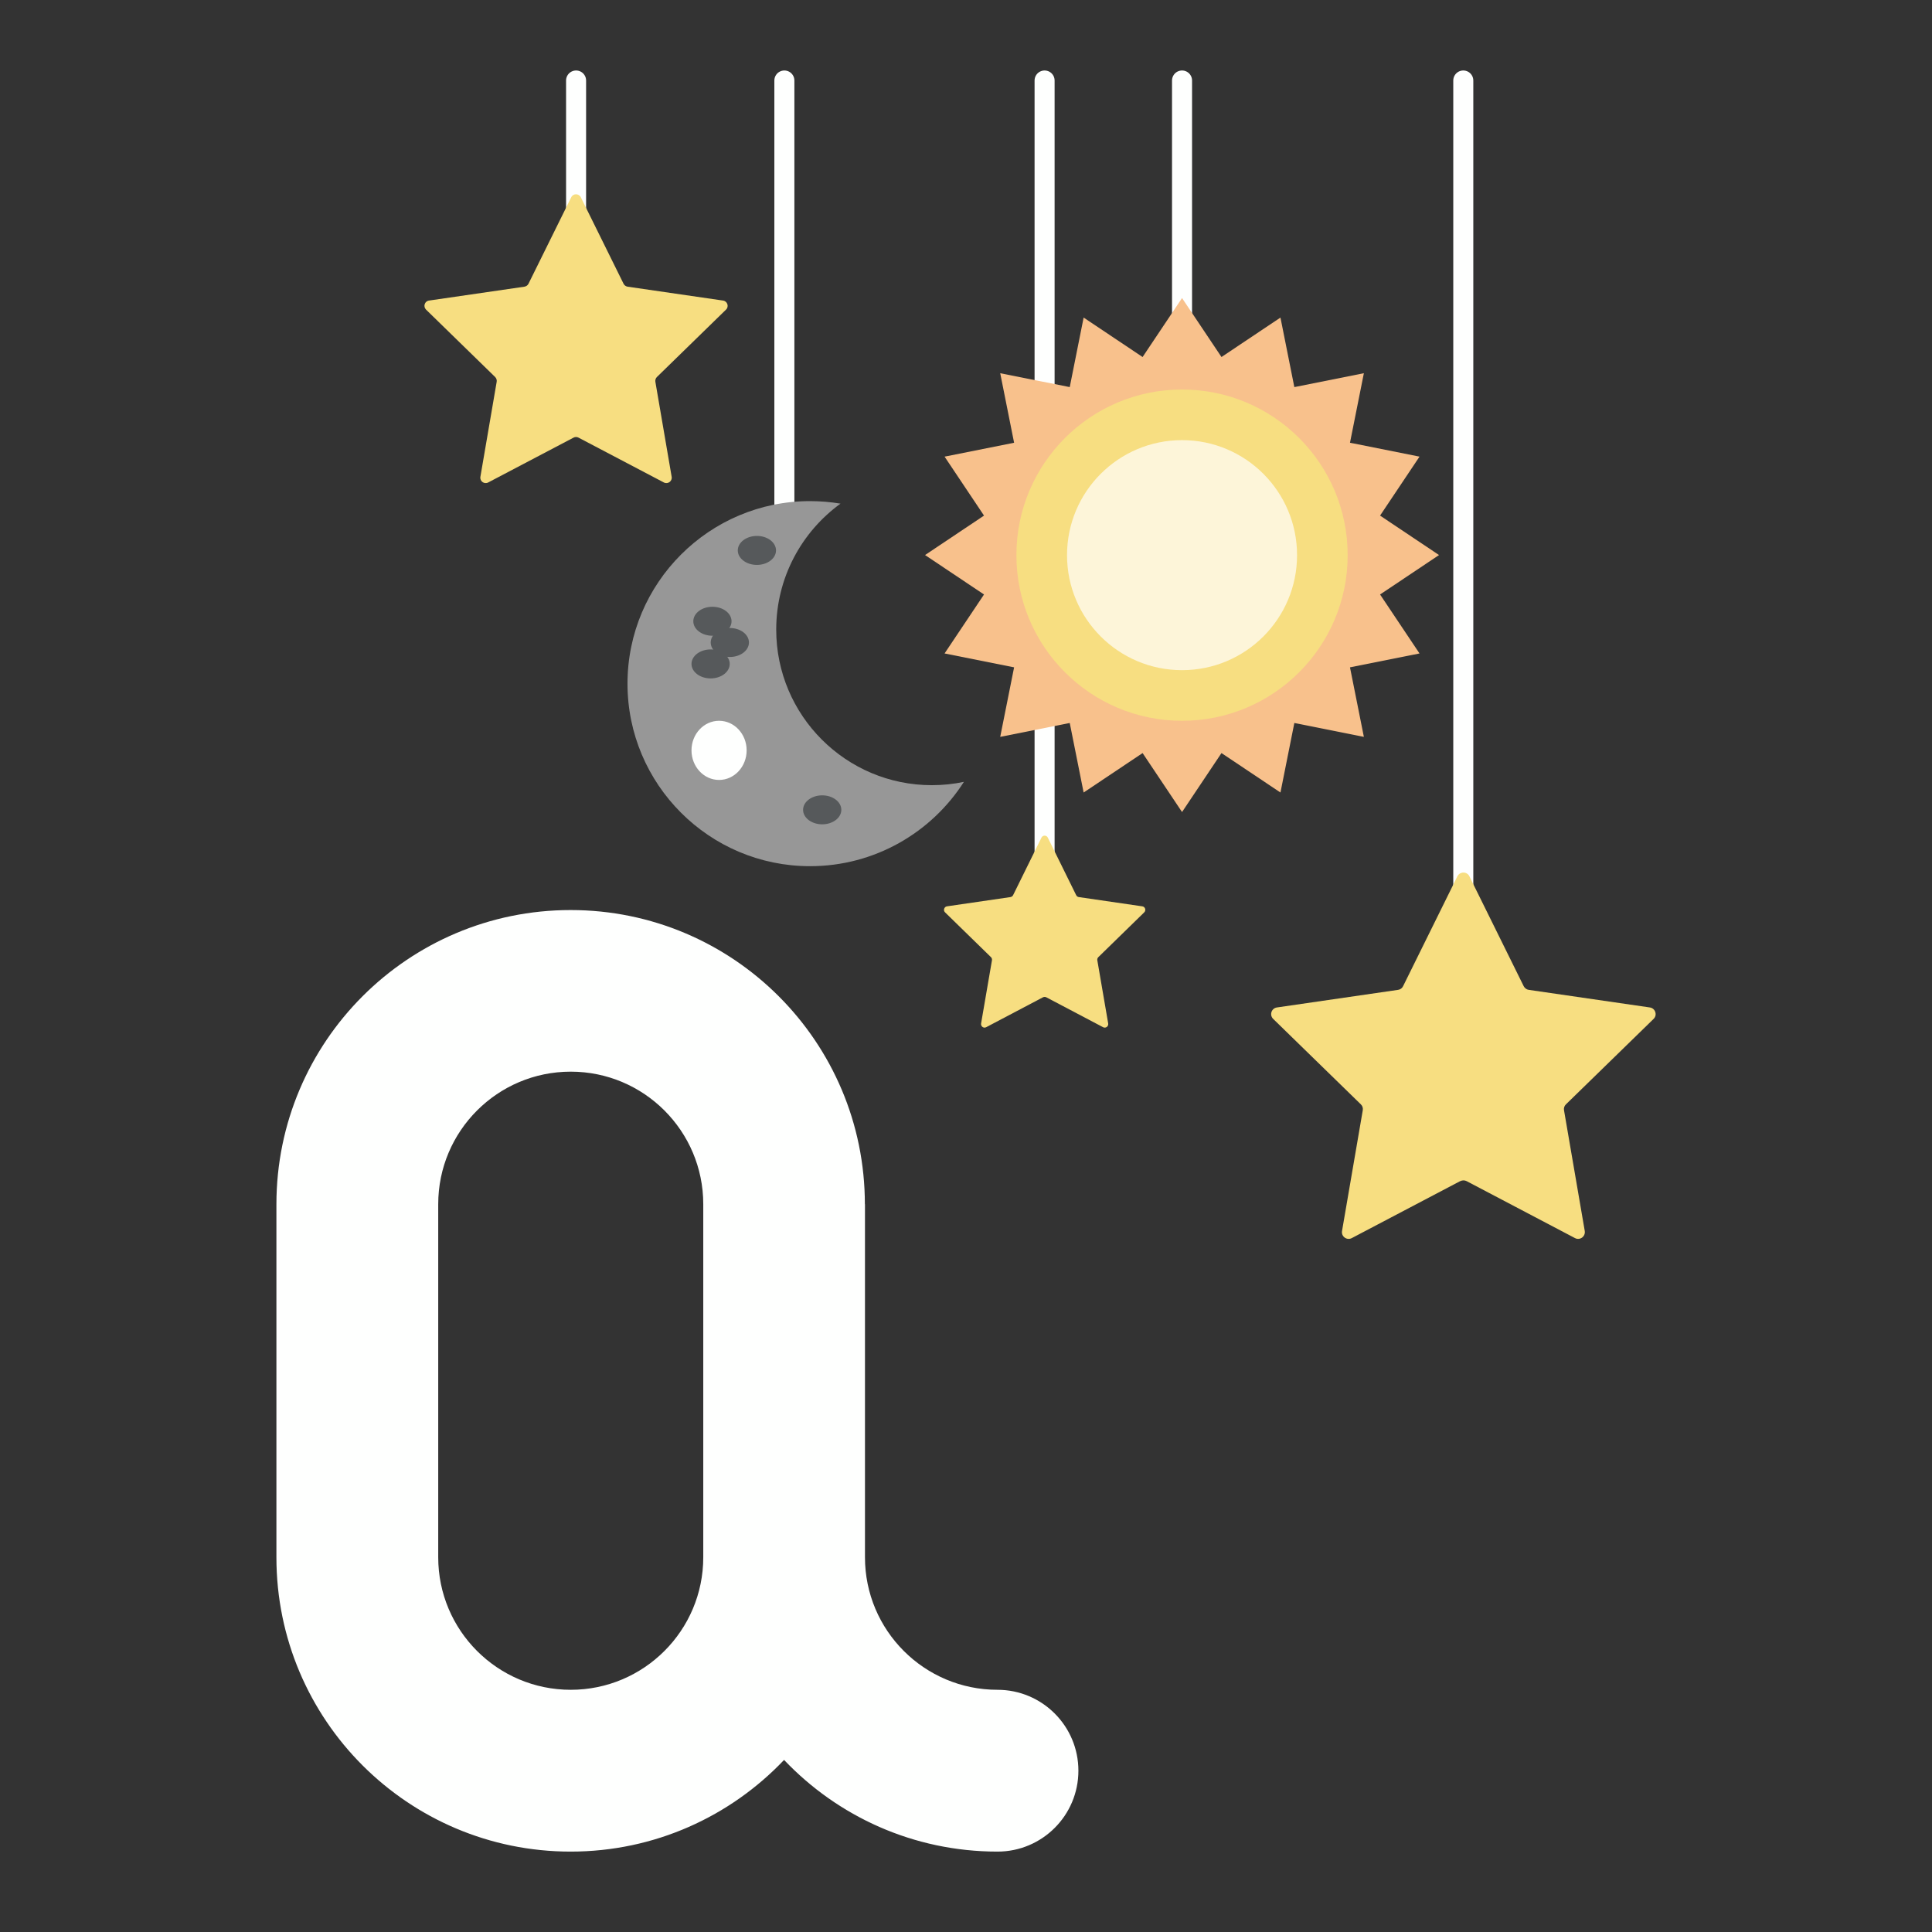 <?xml version="1.0" encoding="UTF-8"?><svg id="a" xmlns="http://www.w3.org/2000/svg" width="192" height="192" viewBox="0 0 192 192"><rect x="0" y="0" width="192" height="192" fill="#333333" stroke="none"/><g id="b"><g><path d="M85.96,119.67v35.09c0,7.27,5.9,13.17,13.17,13.17,4.44,0,8.04,3.6,8.04,8.04s-3.6,8.04-8.04,8.04c-8.35,0-15.88-3.5-21.21-9.11-5.33,5.61-12.86,9.11-21.21,9.11-16.15,0-29.24-13.09-29.24-29.24v-35.09c0-16.15,13.09-29.24,29.24-29.24s29.24,13.09,29.24,29.24Zm-42.41,0v35.09c0,7.27,5.9,13.17,13.17,13.17s13.17-5.9,13.17-13.17v-35.09c0-7.27-5.9-13.17-13.17-13.17s-13.17,5.9-13.17,13.17Z" style="fill:#fefffe; fill-rule:evenodd;"/><path d="M57.25,21.82V8" style="fill:none; stroke:#fefffe; stroke-linecap:round; stroke-linejoin:round; stroke-width:1.99px;"/><path d="M77.95,8V54.87" style="fill:none; stroke:#fefffe; stroke-linecap:round; stroke-linejoin:round; stroke-width:1.99px;"/><path d="M117.47,8V54.87" style="fill:none; stroke:#fefffe; stroke-linecap:round; stroke-linejoin:round; stroke-width:1.99px;"/><path d="M103.81,8V86.71" style="fill:none; stroke:#fefffe; stroke-linecap:round; stroke-linejoin:round; stroke-width:1.99px;"/><path d="M145.42,8V90.42" style="fill:none; stroke:#fefffe; stroke-linecap:round; stroke-linejoin:round; stroke-width:1.99px;"/><path d="M95.8,77.69c-3.22,5.04-8.87,8.39-15.3,8.39-10.01,0-18.14-8.13-18.14-18.14s8.13-18.14,18.14-18.14c1.03,0,2.05,.09,3.03,.25-3.87,2.81-6.39,7.37-6.39,12.52,0,8.53,6.93,15.46,15.46,15.46,1.09,0,2.16-.11,3.19-.33Z" style="fill:#979797; fill-rule:evenodd;"/><ellipse cx="71.46" cy="74.57" rx="2.74" ry="2.94" style="fill:#fefffe;"/><ellipse cx="81.71" cy="80.48" rx="1.9" ry="1.44" style="fill:#56595b;"/><ellipse cx="70.62" cy="65.98" rx="1.9" ry="1.44" style="fill:#56595b;"/><ellipse cx="75.22" cy="54.7" rx="1.9" ry="1.44" style="fill:#56595b;"/><ellipse cx="72.53" cy="63.85" rx="1.9" ry="1.44" style="fill:#56595b;"/><ellipse cx="70.8" cy="61.74" rx="1.9" ry="1.44" style="fill:#56595b;"/><path d="M117.47,29.62l3.92,5.86,5.86-3.92,1.38,6.91,6.91-1.38-1.38,6.91,6.91,1.38-3.92,5.86,5.86,3.92-5.86,3.92,3.92,5.86-6.91,1.38,1.38,6.91-6.91-1.38-1.38,6.91-5.86-3.92-3.92,5.86-3.92-5.86-5.86,3.92-1.38-6.91-6.91,1.38,1.38-6.91-6.91-1.38,3.92-5.86-5.86-3.92,5.86-3.92-3.92-5.86,6.91-1.38-1.38-6.91,6.91,1.38,1.38-6.91,5.86,3.92,3.92-5.86h0Z" style="fill:#f8c18c; fill-rule:evenodd;"/><circle cx="117.47" cy="55.17" r="16.46" style="fill:#f7de81;"/><circle cx="117.47" cy="55.17" r="11.43" style="fill:#fdf5d9;"/><path d="M57,43.49l-8.49,4.46c-.39,.2-.84-.13-.77-.56l1.62-9.45c.03-.17-.03-.35-.15-.47l-6.87-6.7c-.31-.31-.14-.84,.29-.9l9.49-1.38c.17-.03,.32-.13,.4-.29l4.25-8.6c.19-.39,.75-.39,.95,0l4.25,8.6c.08,.16,.23,.26,.4,.29l9.49,1.38c.43,.06,.61,.6,.29,.9l-6.87,6.7c-.12,.12-.18,.3-.15,.47l1.62,9.45c.07,.43-.38,.76-.77,.56l-8.49-4.46c-.15-.08-.34-.08-.49,0Z" style="fill:#f7de81; fill-rule:evenodd;"/><path d="M103.65,99.11l-5.64,2.97c-.26,.14-.56-.08-.51-.37l1.08-6.28c.02-.11-.02-.23-.1-.31l-4.56-4.45c-.21-.2-.09-.56,.19-.6l6.31-.92c.11-.02,.21-.09,.26-.19l2.82-5.72c.13-.26,.5-.26,.63,0l2.82,5.72c.05,.1,.15,.18,.26,.19l6.31,.92c.29,.04,.4,.4,.19,.6l-4.56,4.45c-.08,.08-.12,.2-.1,.31l1.08,6.28c.05,.29-.25,.51-.51,.37l-5.64-2.97c-.1-.05-.22-.05-.33,0Z" style="fill:#f7de81; fill-rule:evenodd;"/><path d="M145.11,117.38l-10.77,5.66c-.49,.26-1.07-.16-.97-.71l2.06-11.99c.04-.22-.03-.44-.19-.59l-8.71-8.49c-.4-.39-.18-1.06,.37-1.14l12.04-1.75c.22-.03,.41-.17,.5-.37l5.39-10.91c.25-.5,.96-.5,1.2,0l5.39,10.91c.1,.2,.29,.34,.5,.37l12.04,1.75c.55,.08,.77,.76,.37,1.14l-8.71,8.49c-.16,.15-.23,.38-.19,.59l2.06,11.99c.09,.55-.48,.97-.97,.71l-10.77-5.66c-.2-.1-.43-.1-.62,0Z" style="fill:#f7de81; fill-rule:evenodd;"/></g></g><g id="c"/></svg>